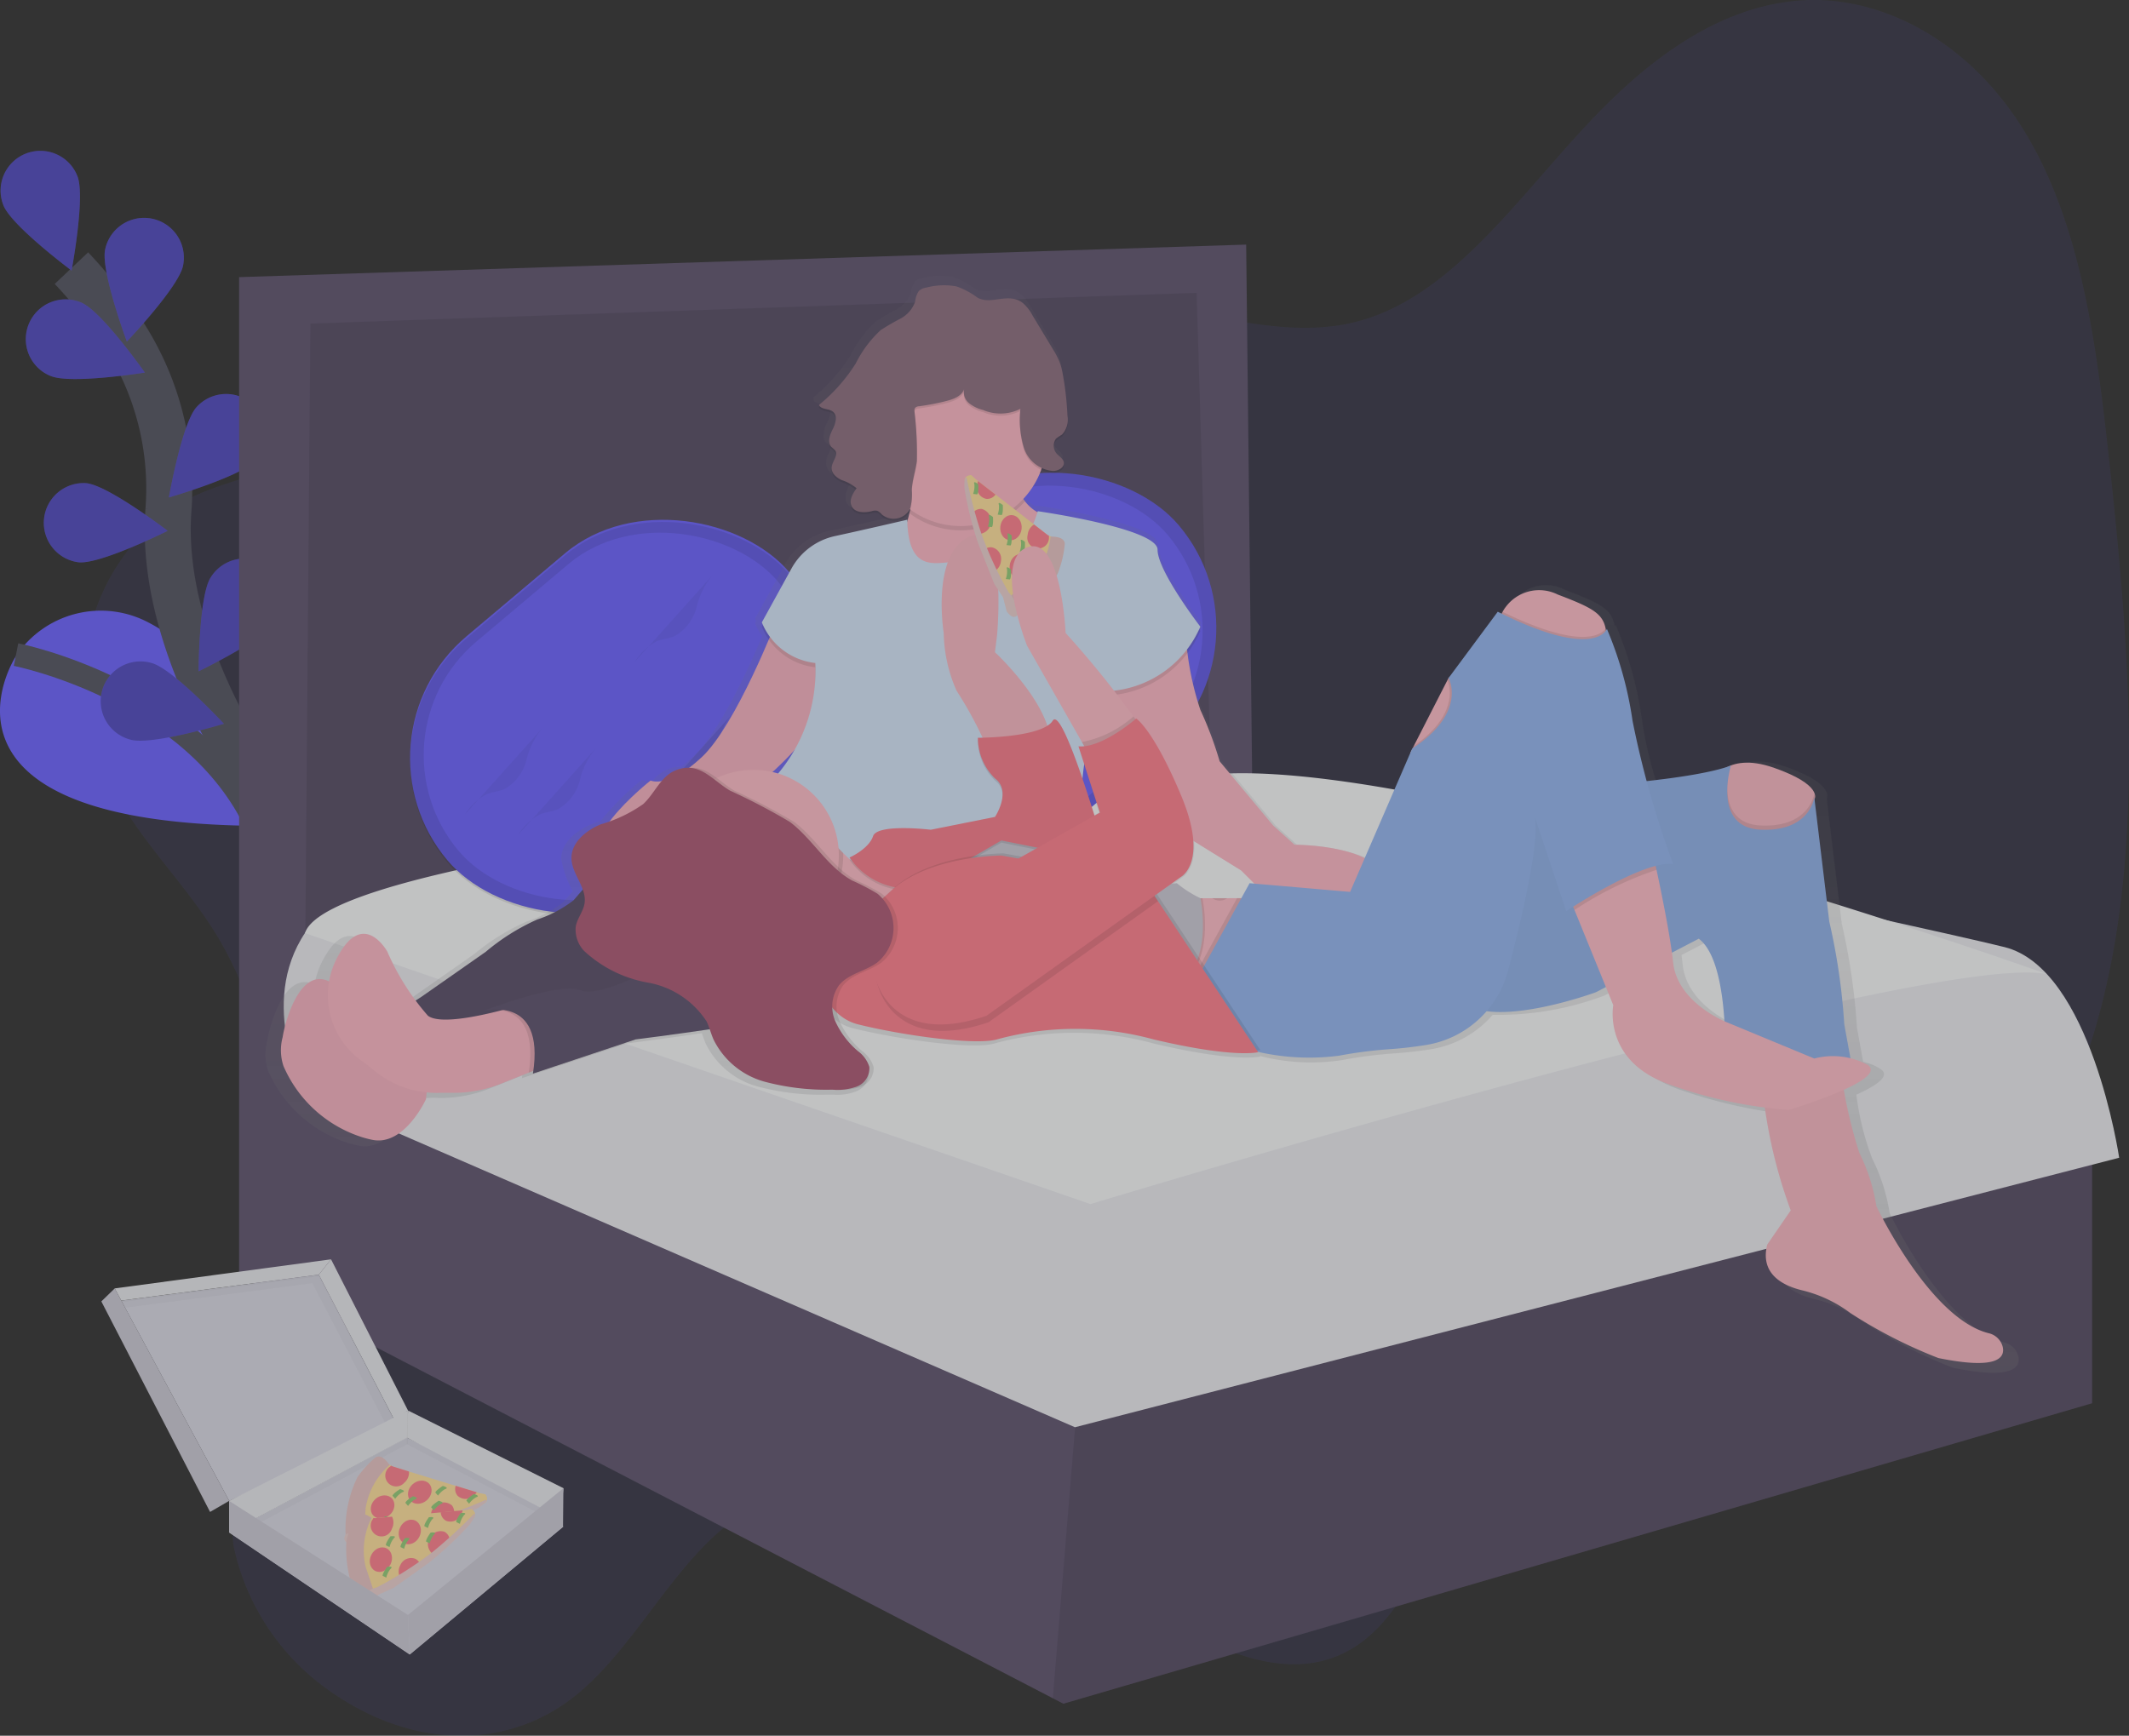 <svg xmlns="http://www.w3.org/2000/svg" xmlns:xlink="http://www.w3.org/1999/xlink" width="92.564" height="75.484" viewBox="0 0 92.564 75.484">
  <rect x="0" y="0" width="92.564" height="75.484" fill="#333333" stroke="none"/>
  <defs>
    <linearGradient id="linear-gradient" x1="0.5" y1="1" x2="0.5" gradientUnits="objectBoundingBox">
      <stop offset="0" stop-color="gray" stop-opacity="0.251"/>
      <stop offset="0.54" stop-color="gray" stop-opacity="0.122"/>
      <stop offset="1" stop-color="gray" stop-opacity="0.102"/>
    </linearGradient>
  </defs>
  <g id="undraw_staying_in_i80u" transform="translate(-0.005 0.02)" opacity="0.72">
    <path id="Path_233" data-name="Path 233" d="M147.774,85.1c3.412,5.832,2.769,13.662,1.267,19.812a15.318,15.318,0,0,0-.651,6.557,10.288,10.288,0,0,0,4.372,6.429c3.528,2.4,7.558,2.425,10.492.071,2.536-2.035,4.205-5.646,6.79-7.567,4.333-3.222,10.265-1.073,15.422,2.142,3.649,2.275,7.663,5.144,11.035,3.649,2.373-1.052,3.853-4.139,4.545-7.519a14.9,14.9,0,0,1,1.3-4.651,4.94,4.94,0,0,1,1.728-1.607c5.916-3.582,13.917-.291,19.626-4.372,3.854-2.754,6.046-8.573,6.769-14.833s.134-12.988-.605-19.617c-.526-4.711-1.237-9.759-3.6-13.635-2.5-4.1-6.45-6-9.883-5.7s-6.416,2.5-8.983,5.215c-3.212,3.388-6.108,7.743-10.263,8.765-2.829.7-5.92-.255-8.929-.821a65.071,65.071,0,0,0-14.9-.621c-4.709.192-9.447.458-13.837,2.086-3.106,1.152-5.488,3.644-8.388,5.234-1.889,1.036-4.02,1.125-5.781,2.523a9.074,9.074,0,0,0-3.179,9.11C142.946,79.7,145.96,82,147.774,85.1Z" transform="translate(-138.229 -44.25)" fill="#6c63ff" opacity="0.1"/>
    <path id="Path_234" data-name="Path 234" d="M103.107,331.775s-4.61,7.2,10.5,7.327c0,0,.222-6.267-4.719-8.849a4.433,4.433,0,0,0-5.715,1.416Z" transform="translate(-102.44 -303.208)" fill="#6c63ff"/>
    <path id="Path_235" data-name="Path 235" d="M109.93,350.28s7.741,1.525,10.47,7.448" transform="translate(-109.228 -321.833)" fill="none" stroke="#535461" stroke-miterlimit="10" stroke-width="1"/>
    <path id="Path_236" data-name="Path 236" d="M144.6,192.866s-4.971-6.423-4.517-12.756a12.337,12.337,0,0,0-1.88-7.554,20.694,20.694,0,0,0-2.336-2.976" transform="translate(-132.756 -157.94)" fill="none" stroke="#535461" stroke-miterlimit="10" stroke-width="2"/>
    <path id="Path_237" data-name="Path 237" d="M106.1,115.916c.347.889-.257,4.1-.257,4.1s-2.617-1.953-2.964-2.84a1.729,1.729,0,1,1,3.221-1.258Z" transform="translate(-102.726 -108.269)" fill="#6c63ff"/>
    <path id="Path_238" data-name="Path 238" d="M154.755,148.172c-.192.936-2.443,3.3-2.443,3.3s-1.137-3.06-.945-4a1.729,1.729,0,1,1,3.388.7Z" transform="translate(-146.792 -136.637)" fill="#6c63ff"/>
    <path id="Path_239" data-name="Path 239" d="M185.2,231.324c-.638.711-3.774,1.616-3.774,1.616s.564-3.215,1.2-3.926a1.729,1.729,0,1,1,2.573,2.311Z" transform="translate(-174.078 -211.326)" fill="#6c63ff"/>
    <path id="Path_240" data-name="Path 240" d="M198.717,308.286c-.509.808-3.447,2.232-3.447,2.232s.012-3.264.521-4.072a1.729,1.729,0,1,1,2.926,1.842Z" transform="translate(-186.631 -281.343)" fill="#6c63ff"/>
    <path id="Path_241" data-name="Path 241" d="M115.748,187.574c.88.372,4.1-.147,4.1-.147s-1.878-2.671-2.761-3.042a1.73,1.73,0,1,0-1.342,3.189Z" transform="translate(-113.545 -171.245)" fill="#6c63ff"/>
    <path id="Path_242" data-name="Path 242" d="M124.387,273.531c.951.093,3.87-1.368,3.87-1.368s-2.588-1.983-3.543-2.073a1.729,1.729,0,0,0-.327,3.441Z" transform="translate(-120.962 -249.098)" fill="#6c63ff"/>
    <path id="Path_243" data-name="Path 243" d="M151.143,356.965c.922.25,4.046-.695,4.046-.695s-2.22-2.393-3.142-2.642a1.729,1.729,0,1,0-.9,3.338Z" transform="translate(-145.449 -324.815)" fill="#6c63ff"/>
    <path id="Path_244" data-name="Path 244" d="M106.1,115.916c.347.889-.257,4.1-.257,4.1s-2.617-1.953-2.964-2.84a1.729,1.729,0,1,1,3.221-1.258Z" transform="translate(-102.726 -108.269)" opacity="0.25"/>
    <path id="Path_245" data-name="Path 245" d="M154.755,148.172c-.192.936-2.443,3.3-2.443,3.3s-1.137-3.06-.945-4a1.729,1.729,0,1,1,3.388.7Z" transform="translate(-146.792 -136.637)" opacity="0.25"/>
    <path id="Path_246" data-name="Path 246" d="M185.2,231.324c-.638.711-3.774,1.616-3.774,1.616s.564-3.215,1.2-3.926a1.729,1.729,0,1,1,2.573,2.311Z" transform="translate(-174.078 -211.326)" opacity="0.25"/>
    <path id="Path_247" data-name="Path 247" d="M198.717,308.286c-.509.808-3.447,2.232-3.447,2.232s.012-3.264.521-4.072a1.729,1.729,0,1,1,2.926,1.842Z" transform="translate(-186.631 -281.343)" opacity="0.25"/>
    <path id="Path_248" data-name="Path 248" d="M115.748,187.574c.88.372,4.1-.147,4.1-.147s-1.878-2.671-2.761-3.042a1.73,1.73,0,1,0-1.342,3.189Z" transform="translate(-113.545 -171.245)" opacity="0.25"/>
    <path id="Path_249" data-name="Path 249" d="M124.387,273.531c.951.093,3.87-1.368,3.87-1.368s-2.588-1.983-3.543-2.073a1.729,1.729,0,0,0-.327,3.441Z" transform="translate(-120.962 -249.098)" opacity="0.25"/>
    <path id="Path_250" data-name="Path 250" d="M151.143,356.965c.922.25,4.046-.695,4.046-.695s-2.22-2.393-3.142-2.642a1.729,1.729,0,1,0-.9,3.338Z" transform="translate(-145.449 -324.815)" opacity="0.25"/>
    <path id="Path_251" data-name="Path 251" d="M123,132.168v31.795l42.3-8.218-.808-24.385Z" transform="translate(-111.554 -119.16)" fill="#5f546f"/>
    <path id="Path_252" data-name="Path 252" d="M123,132.168v31.795l42.3-8.218-.808-24.385Z" transform="translate(-111.554 -119.16)" opacity="0.1"/>
    <path id="Path_253" data-name="Path 253" d="M192.334,154.218v10.509l-44.727,13.067-.457-.236L111.77,159.2V115.755l43.785-1.415.27,24.115-1.751.539-.673-22.556-38.531,1.337-.27,32.67,33.546,14.685.025-.006Z" transform="translate(-101.369 -103.723)" fill="#5f546f"/>
    <path id="Path_254" data-name="Path 254" d="M537.334,543.08v10.509l-44.727,13.067-.457-.236,1.02-12.433Z" transform="translate(-446.369 -492.584)" opacity="0.1"/>
    <path id="Path_255" data-name="Path 255" d="M259.772,407.685s-21.655,2.161-23.761,5.291-.017,6.969-.017,6.969l33.478,14.55,45.4-11.72s-1.209-8.218-4.985-9.161-33.816-7.411-33.816-7.411S263.948,405.462,259.772,407.685Z" transform="translate(-222.73 -372.447)" fill="#ebecf0"/>
    <path id="Path_256" data-name="Path 256" d="M245,412.716,279.152,424.5s36.427-11.047,41.588-10c0,0-25.485-9.12-35.66-8.724a165.57,165.57,0,0,0-16.6,1.648S245.942,409.686,245,412.716Z" transform="translate(-231.735 -372.157)" fill="#f8f9fa"/>
    <rect id="Rectangle_71" data-name="Rectangle 71" width="19.44" height="13.847" rx="6.923" transform="translate(15.002 32.106) rotate(-40.12)" fill="#6c63ff"/>
    <rect id="Rectangle_72" data-name="Rectangle 72" width="19.44" height="13.847" rx="6.923" transform="translate(15.001 32.198) rotate(-40.12)" opacity="0.1"/>
    <rect id="Rectangle_73" data-name="Rectangle 73" width="18.165" height="12.938" rx="6.469" transform="translate(15.781 32.042) rotate(-40.12)" fill="#6c63ff"/>
    <path id="Path_257" data-name="Path 257" d="M319.69,387.763a2.416,2.416,0,0,1,.972-.9c.243-.093.513-.11.753-.211a2.019,2.019,0,0,0,.96-1.273,3.407,3.407,0,0,1,.744-1.444" transform="translate(-299.478 -352.353)" opacity="0.05"/>
    <path id="Path_258" data-name="Path 258" d="M344.66,397.183a2.415,2.415,0,0,1,.972-.9c.243-.093.513-.11.753-.211a2.019,2.019,0,0,0,.96-1.273,3.407,3.407,0,0,1,.744-1.444" transform="translate(-322.126 -360.897)" opacity="0.05"/>
    <path id="Path_259" data-name="Path 259" d="M399.22,316.253a2.417,2.417,0,0,1,.972-.9c.243-.093.513-.11.753-.211a2.019,2.019,0,0,0,.96-1.273,3.408,3.408,0,0,1,.744-1.444" transform="translate(-371.611 -287.495)" opacity="0.05"/>
    <path id="Path_260" data-name="Path 260" d="M408.79,380.773a2.416,2.416,0,0,1,.972-.9c.243-.093.513-.11.753-.211a2.019,2.019,0,0,0,.96-1.273,3.407,3.407,0,0,1,.744-1.444" transform="translate(-380.291 -346.013)" opacity="0.1"/>
    <rect id="Rectangle_74" data-name="Rectangle 74" width="19.44" height="13.847" rx="6.923" transform="translate(31.931 30.059) rotate(-40.12)" fill="#6c63ff"/>
    <rect id="Rectangle_75" data-name="Rectangle 75" width="19.44" height="13.847" rx="6.923" transform="translate(31.931 30.059) rotate(-40.12)" opacity="0.1"/>
    <rect id="Rectangle_76" data-name="Rectangle 76" width="18.165" height="12.938" rx="6.469" transform="translate(32.71 29.996) rotate(-40.12)" fill="#6c63ff"/>
    <path id="Path_261" data-name="Path 261" d="M501.69,365.763a2.415,2.415,0,0,1,.972-.9c.243-.093.513-.11.753-.211a2.019,2.019,0,0,0,.96-1.273,3.408,3.408,0,0,1,.744-1.444" transform="translate(-464.55 -332.4)" opacity="0.05"/>
    <path id="Path_262" data-name="Path 262" d="M526.66,375.183a2.417,2.417,0,0,1,.972-.9c.243-.093.513-.11.753-.211a2.019,2.019,0,0,0,.96-1.273,3.407,3.407,0,0,1,.744-1.444" transform="translate(-487.197 -340.943)" opacity="0.05"/>
    <path id="Path_263" data-name="Path 263" d="M581.22,294.253a2.416,2.416,0,0,1,.972-.9c.243-.093.513-.11.753-.211a2.019,2.019,0,0,0,.96-1.273,3.408,3.408,0,0,1,.744-1.444" transform="translate(-536.682 -267.541)" opacity="0.05"/>
    <path id="Path_264" data-name="Path 264" d="M590.79,358.773a2.416,2.416,0,0,1,.972-.9c.243-.093.513-.11.753-.211a2.019,2.019,0,0,0,.96-1.273,3.407,3.407,0,0,1,.744-1.444" transform="translate(-545.362 -326.06)" opacity="0.1"/>
    <path id="Path_265" data-name="Path 265" d="M302.625,220.052a.831.831,0,0,0-.621-.613c-2.616-.651-4.972-5.623-4.972-5.623a8.091,8.091,0,0,0-.757-2.367,11.754,11.754,0,0,1-.69-2.782c.845-.381,1.488-.806,1.069-1.1a2.116,2.116,0,0,0-.774-.325l-.268-1.474a28.264,28.264,0,0,0-.663-4.546l-.656-5.434a.351.351,0,0,0-.042-.338v-.007l-.018-.03-.008-.012-.02-.029-.011-.015-.035-.044-.023-.027-.02-.02-.028-.029-.021-.02-.033-.031-.022-.02-.044-.036-.02-.016a1.423,1.423,0,0,0-.154-.111l-.016-.01-.074-.047-.024-.015-.077-.046-.026-.015-.093-.05-.02-.01q-.12-.062-.261-.126l-.023-.01-.121-.053-.042-.018-.115-.047-.048-.02-.127-.048-.046-.018-.186-.066c-.062-.021-.123-.041-.186-.06l-.066-.019-.111-.031-.072-.018-.1-.022-.068-.014-.1-.018-.055-.009q-.075-.011-.148-.019h-.03l-.115-.008h-.313l-.109.011h-.008q-.061.008-.119.02h-.01l-.093.022-.028.007-.073.022-.032.01-.063.023-.033.013h-.01l-.022.01a19.55,19.55,0,0,1-3.673.664,17.271,17.271,0,0,1-.606-2.68,16.139,16.139,0,0,0-1.137-4.072.333.333,0,0,1-.038.071.4.4,0,0,0-.013-.074c-.134-.683-.6-.93-2.127-1.511a1.779,1.779,0,0,0-2.435.769c-.015.027-.027.052-.039.076l-.177-.087-2.178,2.935-.059.108-1.488,2.913-.05.1-.02.014-2.1,4.855a8.475,8.475,0,0,0-3.107-.593l-.947-.852-2.369-2.842a16.277,16.277,0,0,0-.856-2.273,9.056,9.056,0,0,1-.565-2.483,4.366,4.366,0,0,0,.566-1.023l-.052-.068c.018-.04.035-.08.052-.121,0,0-1.894-2.462-1.894-3.409s-5.3-1.7-5.3-1.7,0,.019-.014.049a1.993,1.993,0,0,1-.558-.482c-.026-.033-.052-.068-.077-.1a3.786,3.786,0,0,0,.789-1.274,1.128,1.128,0,0,0,.535.136c.235,0,.52-.163.474-.393h0a.239.239,0,0,0,0-.093c-.026-.133-.152-.218-.249-.312a.672.672,0,0,1-.2-.4.366.366,0,0,1,.1-.228,2.614,2.614,0,0,1,.266-.18.9.9,0,0,0,.245-.757v-.176a13.524,13.524,0,0,0-.212-1.853,3.021,3.021,0,0,0-.115-.465,3.407,3.407,0,0,0-.31-.6l-.923-1.532a1.85,1.85,0,0,0-.422-.537c-.645-.5-1.4.108-2.011-.241a3.413,3.413,0,0,0-.93-.5,3.078,3.078,0,0,0-1.331.054.627.627,0,0,0-.326.144,1.061,1.061,0,0,0-.17.488,1.373,1.373,0,0,1-.651.744,9.814,9.814,0,0,0-.874.509,5.156,5.156,0,0,0-1.1,1.472,7.582,7.582,0,0,1-1.624,1.834.229.229,0,0,0,.04.06l-.04.034c.093.213.428.151.614.293a.347.347,0,0,1,.132.258,1.2,1.2,0,0,1-.131.425,1.145,1.145,0,0,0-.158.567.394.394,0,0,0,.093.316,1.462,1.462,0,0,1,.168.157.239.239,0,0,1,.038.093c-.027.173-.178.363-.193.552a.385.385,0,0,0,0,.08v.015c-.021.254.208.459.439.567a2.443,2.443,0,0,1,.627.325.964.964,0,0,0-.22.594.439.439,0,0,0,.042.241c.147.295.566.3.885.219a.451.451,0,0,1,.259-.014.591.591,0,0,1,.193.158.814.814,0,0,0,1.233-.217l-.017.07c-.029.117-.061.237-.093.36v-.078s-1.793.419-3.205.725a2.9,2.9,0,0,0-1.923,1.436l-1.312,2.384s.014.04.045.108l-.045.082a2.707,2.707,0,0,0,.312.573c-.6,1.41-1.86,4.165-2.963,5.2a6.586,6.586,0,0,1-.565.476,1.443,1.443,0,0,0-.641.132,1.619,1.619,0,0,0-.58.465.867.867,0,0,1-.486-.027,11.669,11.669,0,0,0-1.785,1.777c-.144.052-.287.105-.428.164-.645.272-1.3.8-1.29,1.5a4.525,4.525,0,0,0,.5,1.4l-.406.474a5.362,5.362,0,0,1-1.61.852,9.6,9.6,0,0,0-2.275,1.413l-2.841,1.989-.3.193a16.614,16.614,0,0,1-1.216-2.181s-1.042-1.894-2.178.186l-.034.062a3.564,3.564,0,0,0-.367,1.071c-1.333-.651-1.979,1.894-2.061,2.466a2.217,2.217,0,0,0,.037,1.276,5.654,5.654,0,0,0,3.48,3.15,4.7,4.7,0,0,0,.465.118c1.42.284,2.367-1.8,2.367-1.8l.03-.3a4.38,4.38,0,0,0,.651.019c.139-.007.279-.007.434,0a5.614,5.614,0,0,0,2.222-.412l1.209-.485.2-.081c-.006.04-.011.08-.018.121l4.546-1.509s1.553-.194,3.28-.448c.054.153.1.307.167.457a3.563,3.563,0,0,0,2.261,1.865,10.616,10.616,0,0,0,2.992.353h.313a2.272,2.272,0,0,0,.966-.14.864.864,0,0,0,.552-.869,1.326,1.326,0,0,0-.493-.691,3.779,3.779,0,0,1-1.008-1.321,1.941,1.941,0,0,1-.107-.378,2.082,2.082,0,0,0,.924.509c1.894.473,5.209.947,6.155.663a13.114,13.114,0,0,1,6.913,0c3.6.852,4.64.568,4.64.568l-.016-.023a9.005,9.005,0,0,0,3.588.175,19.417,19.417,0,0,1,2.275-.29c.483-.033,1.046-.093,1.619-.186a4.494,4.494,0,0,0,2.64-1.488,13.162,13.162,0,0,0,4.854-.837l.434-.226.324.794s-.473,2.462,2.462,3.5a21.386,21.386,0,0,0,4.3,1.038,18.051,18.051,0,0,0,1.1,4.548l-1.042,1.515c-.321,1.282.651,1.811,1.566,2.028a5.834,5.834,0,0,1,2.12,1,21.511,21.511,0,0,0,3.889,1.986C302.383,221.072,302.73,220.532,302.625,220.052Zm-33.716-21.1.586.586-.207-.018-.365.663h-1.817a5.063,5.063,0,0,1-1.042-.663l-.242.024.432-.308s.624-.338.539-1.592Zm-6.484-2.425c-.158-.507-.336-1.058-.517-1.59.022-.211.048-.421.079-.628l.672,2.085Zm-13.27-2.908a6.78,6.78,0,0,1-.729,1.046c-.085-.026-.17-.047-.257-.068h0S248.612,194.206,249.154,193.616Zm38.879,9.4c-.014-.131-.032-.273-.052-.423l1.188-.619c.759.569,1.043,2.183,1.137,3.653C289.894,205.445,288.2,204.6,288.034,203.021Z" transform="translate(-214.869 -161.082)" fill="url(#linear-gradient)"/>
    <path id="Path_266" data-name="Path 266" d="M902.55,401.691s.558-1.4,2.7-.651,1.774,1.36,1.774,1.36l-.286,1.245-1.116.651-1.86-.186Z" transform="translate(-828.125 -367.673)" fill="#ffbcc7"/>
    <path id="Path_267" data-name="Path 267" d="M907.038,402.349a.182.182,0,0,1-.017.05l-.286,1.245-1.116.651-1.86-.186-1.209-2.418a1.473,1.473,0,0,1,.784-.727,2.643,2.643,0,0,1,1.913.076C907.027,401.658,907.073,402.188,907.038,402.349Z" transform="translate(-828.125 -367.673)" opacity="0.03"/>
    <path id="Path_268" data-name="Path 268" d="M928.515,519.4a20.476,20.476,0,0,0,.93,4.837,8.01,8.01,0,0,1,.744,2.325s2.312,4.882,4.883,5.523a.816.816,0,0,1,.61.6c.1.472-.238,1-2.8.479a21.042,21.042,0,0,1-3.82-1.953,5.729,5.729,0,0,0-2.083-.987c-.895-.213-1.853-.733-1.538-1.992l1.023-1.488a21.487,21.487,0,0,1-1.3-6.232C924.7,516.047,928.515,519.4,928.515,519.4Z" transform="translate(-848.602 -474.126)" fill="#ffbcc7"/>
    <path id="Path_269" data-name="Path 269" d="M808.2,322.615c0,1.3-4.651-1.209-4.651-1.209a1.809,1.809,0,0,1,2.511-1.023c1.5.571,1.953.814,2.089,1.488A3.987,3.987,0,0,1,808.2,322.615Z" transform="translate(-738.333 -294.55)" fill="#ffbcc7"/>
    <path id="Path_270" data-name="Path 270" d="M662.361,305.92l-2.79,5.395-.26-1.13.144-.283,1.462-2.861.049-.1Z" transform="translate(-597.981 -277.483)" fill="#ffbcc7"/>
    <path id="Path_271" data-name="Path 271" d="M546.389,419.92l-1.488,3.255-1.023,1.023-.48-.505-.192-.2-1.1-1.153,1.023-2.418Z" transform="translate(-491.682 -380.88)" fill="#ffbcc7"/>
    <path id="Path_272" data-name="Path 272" d="M524.691,257.536s-6.325,2.976-6.511,2.883-2.6-.651-1.488-2.883a9.814,9.814,0,0,0,.744-2.046,8.7,8.7,0,0,0,.279-2.232s3.907-1.767,4.186.279a2.913,2.913,0,0,0,.558,1.435,1.831,1.831,0,0,0,1.209.7Z" transform="translate(-477.891 -233.192)" fill="#feb7c5"/>
    <path id="Path_273" data-name="Path 273" d="M240.288,504.434l-.279,2.79s-.93,2.046-2.325,1.767a4.647,4.647,0,0,1-.453-.116,5.554,5.554,0,0,1-3.417-3.095,2.18,2.18,0,0,1-.036-1.254c.093-.651.93-3.907,2.7-1.86s2.79,3.069,2.79,3.069Z" transform="translate(-221.484 -459.441)" fill="#feb7c5"/>
    <path id="Path_274" data-name="Path 274" d="M302.478,411.17l-7.906,3.721-1.116,1.3a5.284,5.284,0,0,1-1.581.837,9.389,9.389,0,0,0-2.232,1.4l-2.79,1.953-1.3.837,1.3,1.023,4-.93,4.837-1.023,2.511-1.209,7.162-6.232Z" transform="translate(-268.513 -377.06)" fill="#5d526d"/>
    <path id="Path_275" data-name="Path 275" d="M240.288,504.434l-.279,2.79s-.93,2.046-2.325,1.767a4.647,4.647,0,0,1-.453-.116,5.554,5.554,0,0,1-3.417-3.095,2.18,2.18,0,0,1-.036-1.254c.093-.651.93-3.907,2.7-1.86s2.79,3.069,2.79,3.069Z" transform="translate(-221.484 -459.441)" opacity="0.03"/>
    <path id="Path_276" data-name="Path 276" d="M302.478,411.17l-7.906,3.721-1.116,1.3a5.284,5.284,0,0,1-1.581.837,9.389,9.389,0,0,0-2.232,1.4l-2.79,1.953-1.3.837,1.3,1.023,4-.93,4.837-1.023,2.511-1.209,7.162-6.232Z" transform="translate(-268.513 -377.06)" opacity="0.05"/>
    <path id="Path_277" data-name="Path 277" d="M265.784,486.354l-1.3.518-1.19.476a5.514,5.514,0,0,1-2.185.4h-.427a4.249,4.249,0,0,1-2.959-1.007,5.787,5.787,0,0,0-.486-.372,3.507,3.507,0,0,1-1.072-4.513l.034-.061c1.116-2.046,2.139-.186,2.139-.186a10.656,10.656,0,0,0,1.767,2.79c.507.38,2.178.027,3.193-.237.475-.124.806-.228.806-.228Z" transform="translate(-241.493 -440.245)" fill="#feb7c5"/>
    <path id="Path_278" data-name="Path 278" d="M338.064,517.106c.3-1.989-.465-2.574-1.184-2.708.475-.124.806-.228.806-.228l1.674,2.418Z" transform="translate(-315.069 -470.479)" opacity="0.1"/>
    <path id="Path_279" data-name="Path 279" d="M344.943,422.17l-9.673,6.79s-2.511,1.488-3.441,1.116-4.279.93-4.279.93,2.79-.837,2.232,2.7l4.465-1.488s6.7-.837,7.627-1.3,4.837-8.464,4.837-8.464Z" transform="translate(-306.607 -387.036)" fill="#5d526d"/>
    <path id="Path_280" data-name="Path 280" d="M620.271,337.17a12.632,12.632,0,0,0,.651,3.628,15.994,15.994,0,0,1,.837,2.232l2.325,2.79.93.837s3.535,0,3.907,1.488-5.395.465-5.395.465l-.837-.837-3.907-2.418-2.232-6.79Z" transform="translate(-568.726 -309.942)" fill="#feb7c5"/>
    <path id="Path_281" data-name="Path 281" d="M389.414,334.17s-1.767,4.558-3.255,5.953-2.232,1.023-2.232,1.023-3.907,3.069-1.581,3.814,3.534-2.511,3.534-2.511l3.348-1.674s3.069-2.7,2.883-4.651S389.414,334.17,389.414,334.17Z" transform="translate(-355.636 -307.222)" fill="#feb7c5"/>
    <path id="Path_282" data-name="Path 282" d="M389.414,334.17s-1.767,4.558-3.255,5.953-2.232,1.023-2.232,1.023-3.907,3.069-1.581,3.814,3.534-2.511,3.534-2.511l3.348-1.674s3.069-2.7,2.883-4.651S389.414,334.17,389.414,334.17Z" transform="translate(-355.636 -307.222)" opacity="0.03"/>
    <path id="Path_283" data-name="Path 283" d="M454.584,287.4c-.689.035-1.79.345-1.819-1.854,0,0-1.762.412-3.148.713a2.844,2.844,0,0,0-1.889,1.411l-1.288,2.341a2.847,2.847,0,0,0,2.325,1.767,6.951,6.951,0,0,1-2.976,6.046c-3.348,2.325,8.65,5.581,8.65,5.581l5.953-1.953s-.651-6.7,1.3-8.464a4.637,4.637,0,0,0,3.813-2.79s-1.86-2.418-1.86-3.348-5.209-1.674-5.209-1.674-.631,2.549-2.827,2.258A5.622,5.622,0,0,0,454.584,287.4Z" transform="translate(-413.312 -262.779)" opacity="0.1"/>
    <path id="Path_284" data-name="Path 284" d="M454.584,285.4c-.689.035-1.79.345-1.819-1.854,0,0-1.762.412-3.148.713a2.844,2.844,0,0,0-1.889,1.411l-1.288,2.341a2.847,2.847,0,0,0,2.325,1.767,6.951,6.951,0,0,1-2.976,6.046c-3.348,2.325,8.65,5.581,8.65,5.581l5.953-1.953s-.651-6.7,1.3-8.464a4.637,4.637,0,0,0,3.813-2.79s-1.86-2.418-1.86-3.348-5.209-1.674-5.209-1.674-.631,2.549-2.827,2.258A5.622,5.622,0,0,0,454.584,285.4Z" transform="translate(-413.312 -260.965)" fill="#d6e6f9"/>
    <path id="Path_285" data-name="Path 285" d="M928.515,519.4a20.476,20.476,0,0,0,.93,4.837,8.01,8.01,0,0,1,.744,2.325s2.312,4.882,4.883,5.523a.816.816,0,0,1,.61.6c.1.472-.238,1-2.8.479a21.042,21.042,0,0,1-3.82-1.953,5.729,5.729,0,0,0-2.083-.987c-.895-.213-1.853-.733-1.538-1.992l1.023-1.488a21.487,21.487,0,0,1-1.3-6.232C924.7,516.047,928.515,519.4,928.515,519.4Z" transform="translate(-848.602 -474.126)" opacity="0.03"/>
    <path id="Path_286" data-name="Path 286" d="M907.038,403.736a.182.182,0,0,1-.017.05l-.286,1.245-1.116.651-1.86-.186-1.209-2.418a1.473,1.473,0,0,1,.784-.727c-.144.63-.425,2.511,1.355,2.588,2.139.093,2.325-1.4,2.325-1.4Z" transform="translate(-828.125 -369.06)" opacity="0.1"/>
    <path id="Path_287" data-name="Path 287" d="M784.692,403.286s7.534-.279,9.766-1.116c0,0-.837,2.7,1.3,2.79s2.325-1.4,2.325-1.4l.651,5.395a27.569,27.569,0,0,1,.651,4.465l.372,2.046s-5.023,1.674-5.581.558c0,0,.372-5.209-1.116-6.325l-4.465,2.325s-4.279,1.581-5.767.465S784.692,403.286,784.692,403.286Z" transform="translate(-719.196 -368.897)" fill="#94b6f0"/>
    <path id="Path_288" data-name="Path 288" d="M784.692,403.286s7.534-.279,9.766-1.116c0,0-.837,2.7,1.3,2.79s2.325-1.4,2.325-1.4l.651,5.395a27.569,27.569,0,0,1,.651,4.465l.372,2.046s-5.023,1.674-5.581.558c0,0,.372-5.209-1.116-6.325l-4.465,2.325s-4.279,1.581-5.767.465S784.692,403.286,784.692,403.286Z" transform="translate(-719.196 -368.897)" opacity="0.03"/>
    <path id="Path_289" data-name="Path 289" d="M532.583,255a3.721,3.721,0,0,1-5.023.521,8.7,8.7,0,0,0,.279-2.232s3.906-1.767,4.186.279A2.859,2.859,0,0,0,532.583,255Z" transform="translate(-488.013 -233.219)" opacity="0.1"/>
    <circle id="Ellipse_192" data-name="Ellipse 192" cx="3.721" cy="3.721" r="3.721" transform="translate(38.057 15.415)" fill="#feb7c5"/>
    <path id="Path_290" data-name="Path 290" d="M489.926,178.681a.616.616,0,0,0-.32.142,1.047,1.047,0,0,0-.167.48,1.353,1.353,0,0,1-.64.73,9.7,9.7,0,0,0-.859.5,5.014,5.014,0,0,0-1.08,1.446,7.449,7.449,0,0,1-1.6,1.805c.093.209.42.148.6.287.22.168.126.516,0,.764s-.25.574-.06.775a1.438,1.438,0,0,1,.166.154c.146.213-.131.472-.153.729s.2.45.432.558a1.97,1.97,0,0,1,.651.355c-.167.232-.341.528-.214.784.144.289.558.291.87.214a.444.444,0,0,1,.254-.014.58.58,0,0,1,.186.155.8.8,0,0,0,1.234-.261,2.4,2.4,0,0,0,.07-.8c.017-.428.166-.837.22-1.265a14.989,14.989,0,0,0-.105-2.167.225.225,0,0,1,.028-.137.234.234,0,0,1,.168-.072,10.351,10.351,0,0,0,1.206-.234c.307-.079.651-.209.757-.508a.622.622,0,0,0,.219.61,1.6,1.6,0,0,0,.61.295,1.937,1.937,0,0,0,1.618-.051,4.266,4.266,0,0,0,.155,1.7,1.452,1.452,0,0,0,1.266,1c.231,0,.511-.16.465-.386-.026-.13-.15-.214-.245-.306a.529.529,0,0,1-.093-.712,2.568,2.568,0,0,1,.261-.177.961.961,0,0,0,.238-.823,13.291,13.291,0,0,0-.208-1.825,2.967,2.967,0,0,0-.115-.456,3.347,3.347,0,0,0-.3-.592l-.905-1.5a1.816,1.816,0,0,0-.415-.527c-.633-.486-1.367.106-1.976-.236a3.318,3.318,0,0,0-.913-.486A3.011,3.011,0,0,0,489.926,178.681Z" transform="translate(-449.648 -166.101)" opacity="0.1"/>
    <path id="Path_291" data-name="Path 291" d="M489.926,177.681a.616.616,0,0,0-.32.142,1.047,1.047,0,0,0-.167.48,1.353,1.353,0,0,1-.64.73,9.705,9.705,0,0,0-.859.5,5.014,5.014,0,0,0-1.08,1.446,7.449,7.449,0,0,1-1.6,1.805c.093.209.42.148.6.287.22.168.126.516,0,.764s-.25.574-.06.775a1.437,1.437,0,0,1,.166.154c.146.213-.131.472-.153.729s.2.45.432.558a1.97,1.97,0,0,1,.651.355c-.167.232-.341.528-.214.784.144.289.558.291.87.214a.444.444,0,0,1,.254-.014.58.58,0,0,1,.186.155.8.8,0,0,0,1.234-.261,2.4,2.4,0,0,0,.07-.8c.017-.428.166-.837.22-1.265a14.989,14.989,0,0,0-.105-2.167.225.225,0,0,1,.028-.137.234.234,0,0,1,.168-.072,10.347,10.347,0,0,0,1.206-.234c.307-.079.651-.209.757-.508a.622.622,0,0,0,.219.61,1.6,1.6,0,0,0,.61.295,1.937,1.937,0,0,0,1.618-.051,4.266,4.266,0,0,0,.155,1.7,1.452,1.452,0,0,0,1.266,1c.231,0,.511-.16.465-.386-.026-.13-.15-.214-.245-.306a.529.529,0,0,1-.093-.713,2.568,2.568,0,0,1,.261-.177.961.961,0,0,0,.238-.823,13.291,13.291,0,0,0-.208-1.825,2.968,2.968,0,0,0-.115-.456,3.346,3.346,0,0,0-.3-.592l-.905-1.5a1.817,1.817,0,0,0-.415-.527c-.633-.486-1.367.106-1.976-.236a3.317,3.317,0,0,0-.913-.486A3.011,3.011,0,0,0,489.926,177.681Z" transform="translate(-449.648 -165.194)" fill="#8e6f80"/>
    <path id="Path_292" data-name="Path 292" d="M452.857,432.4l-1.4.93a14.722,14.722,0,0,0-1.792-2.641,9.614,9.614,0,0,0-2.579-2.2c-2.7-1.488,2.6-2.325,2.6-2.325a10.65,10.65,0,0,0,1.3,1.566c.936.93,2.27,1.86,3.628,1.5C457.135,428.588,452.857,432.4,452.857,432.4Z" transform="translate(-414.334 -390.664)" fill="#ffbcc7"/>
    <rect id="Rectangle_77" data-name="Rectangle 77" width="5.767" height="1.953" transform="translate(41.034 36.436)" fill="#cccad6"/>
    <path id="Path_293" data-name="Path 293" d="M544.539,303.552a16.719,16.719,0,0,0-1.3-2.418,6.46,6.46,0,0,1-.558-2.511s-.558-3.441,1.116-4.186S545,298.715,545,298.715l-.093.744s2.511,2.325,2.418,4.093S544.539,303.552,544.539,303.552Z" transform="translate(-501.645 -271.116)" fill="#ffbcc7"/>
    <path id="Path_294" data-name="Path 294" d="M544.539,303.552a16.719,16.719,0,0,0-1.3-2.418,6.46,6.46,0,0,1-.558-2.511s-.558-3.441,1.116-4.186S545,298.715,545,298.715l-.093.744s2.511,2.325,2.418,4.093S544.539,303.552,544.539,303.552Z" transform="translate(-501.645 -271.116)" opacity="0.03"/>
    <path id="Path_295" data-name="Path 295" d="M499.55,387.574s.837-.372,1.023-.93,2.511-.279,2.511-.279l2.79-.558s.744-1.116,0-1.674a2.461,2.461,0,0,1-.744-1.767s2.582,0,3.192-.662a.555.555,0,0,0,.063-.082c.465-.744,2.418,6.139,2.418,6.139l-4.651-.93-3.534,2.046A3.1,3.1,0,0,1,499.55,387.574Z" transform="translate(-462.609 -350.208)" opacity="0.1"/>
    <path id="Path_296" data-name="Path 296" d="M499.55,386.574s.837-.372,1.023-.93,2.511-.279,2.511-.279l2.79-.558s.744-1.116,0-1.674a2.461,2.461,0,0,1-.744-1.767s2.582,0,3.192-.662a.56.56,0,0,0,.063-.082c.465-.744,2.418,6.139,2.418,6.139l-4.651-.93-3.534,2.046A3.1,3.1,0,0,1,499.55,386.574Z" transform="translate(-462.609 -349.301)" fill="#ff7f8e"/>
    <path id="Path_297" data-name="Path 297" d="M499.55,386.574s.837-.372,1.023-.93,2.511-.279,2.511-.279l2.79-.558s.744-1.116,0-1.674a2.461,2.461,0,0,1-.744-1.767s2.582,0,3.192-.662a.56.56,0,0,0,.063-.082c.465-.744,2.418,6.139,2.418,6.139l-4.651-.93-3.534,2.046A3.1,3.1,0,0,1,499.55,386.574Z" transform="translate(-462.609 -349.301)" opacity="0.03"/>
    <path id="Path_298" data-name="Path 298" d="M645.646,467.742l-1.1-1.153,1.023-2.418h.837S646.949,466.682,645.646,467.742Z" transform="translate(-594.122 -425.13)" opacity="0.1"/>
    <path id="Path_299" data-name="Path 299" d="M606.247,457.356l1.86-.186a4.881,4.881,0,0,0,1.023.651s.558,2.6-.837,3.628-3.162-.93-3.162-.93l-1.581-1.86Z" transform="translate(-556.935 -418.781)" fill="#cccad6"/>
    <path id="Path_300" data-name="Path 300" d="M844.223,447.983a19.622,19.622,0,0,1-5.209-1.116c-2.883-1.023-2.418-3.441-2.418-3.441l-1.686-4.138-.36-.885,3.627-2.232s.132.57.3,1.37c.26,1.215.608,2.959.721,4.025.186,1.767,2.325,2.6,2.325,2.6l3.814,1.581a3.185,3.185,0,0,1,2.325.279C848.595,446.68,844.223,447.983,844.223,447.983Z" transform="translate(-766.45 -399.734)" fill="#ffbcc7"/>
    <path id="Path_301" data-name="Path 301" d="M558.025,419.92h.916l-1.488,3.255L556.43,424.2l-.48-.505Z" transform="translate(-504.235 -380.88)" opacity="0.1"/>
    <path id="Path_302" data-name="Path 302" d="M808.2,331.767c0,1.3-4.651-1.209-4.651-1.209a1.748,1.748,0,0,1,.119-.268c3.41,1.661,4.285,1,4.48.729A3.99,3.99,0,0,1,808.2,331.767Z" transform="translate(-738.333 -303.702)" opacity="0.1"/>
    <path id="Path_303" data-name="Path 303" d="M763.406,351.193l1.4-1.023-2.79,5.395-.26-1.132.144-.279c1.873-1.3,1.593-2.511,1.462-2.861Z" transform="translate(-700.421 -321.733)" opacity="0.1"/>
    <path id="Path_304" data-name="Path 304" d="M838.48,437.54a15.234,15.234,0,0,0-3.57,1.747l-.36-.885,3.627-2.232S838.312,436.74,838.48,437.54Z" transform="translate(-766.45 -399.734)" opacity="0.1"/>
    <path id="Path_305" data-name="Path 305" d="M656.619,341.964l-3.069,5.581,2.232,1.4a10.051,10.051,0,0,0,4.719.521,19.071,19.071,0,0,1,2.232-.286c.473-.033,1.023-.093,1.59-.186a4.417,4.417,0,0,0,3.535-3.233c.573-2.182,1.369-5.535,1.166-6.635a1,1,0,0,0-.034-.136l.93,2.79.465,1.4s3.348-2.232,4.651-2.046a40.706,40.706,0,0,1-1.767-6.232,16.005,16.005,0,0,0-1.116-4s-.465,1.4-4.744-.744l-2.139,2.883s.837,1.488-1.581,3.069l-2.7,6.232Z" transform="translate(-602.285 -303.575)" fill="#94b6f0"/>
    <path id="Path_306" data-name="Path 306" d="M451,427.844a3.707,3.707,0,0,1-1.327,2.847,9.614,9.614,0,0,0-2.579-2.2c-2.7-1.488,2.6-2.325,2.6-2.325a10.65,10.65,0,0,0,1.3,1.566C451,427.772,451,427.808,451,427.844Z" transform="translate(-414.334 -390.664)" opacity="0.1"/>
    <circle id="Ellipse_193" data-name="Ellipse 193" cx="3.721" cy="3.721" r="3.721" transform="translate(29.035 33.459)" fill="#ffbcc7"/>
    <path id="Path_307" data-name="Path 307" d="M501.99,451.727s-1.023.279-4.558-.558a12.875,12.875,0,0,0-6.79,0c-.93.279-4.186-.186-6.046-.651s-2.046-3.255-2.046-3.255c.651.093,3.534-2.6,3.534-2.6,1.674-1.488,4.744-1.488,4.744-1.488l1.192.214,5.039.9.58.875Z" transform="translate(-447.19 -406.083)" opacity="0.1"/>
    <path id="Path_308" data-name="Path 308" d="M500.99,452.727s-1.023.279-4.558-.558a12.875,12.875,0,0,0-6.79,0c-.93.279-4.186-.186-6.046-.651s-2.046-3.255-2.046-3.255c.651.093,3.534-2.6,3.534-2.6,1.674-1.488,4.744-1.488,4.744-1.488l1.192.214,5.039.9.579.875Z" transform="translate(-446.283 -406.99)" fill="#ff7f8e"/>
    <path id="Path_309" data-name="Path 309" d="M523.8,448.247l-7.369,5.264c-2.116.718-3.373.315-4.119-.416a2.817,2.817,0,0,1,.854-4.548,7.649,7.649,0,0,1,2.428-.617l2.588-1.46,5.039.9Z" transform="translate(-473.445 -409.076)" opacity="0.1"/>
    <path id="Path_310" data-name="Path 310" d="M669.13,464.17a.544.544,0,0,0,.644,0" transform="translate(-616.416 -425.13)" opacity="0.1"/>
    <path id="Path_311" data-name="Path 311" d="M553.63,266.37s-.279-.007-.292.22a12.217,12.217,0,0,0,.356,1.431c.093.325.186.651.26.908l.157.536.073.155.44.937.414.881.258.332,1.35-.93.67-1.7-.308-.135-.053-.023-.594-.465-1.674-1.3-.755-.586-.093-.069Z" transform="translate(-511.394 -245.728)" fill="#ffe09c"/>
    <path id="Path_312" data-name="Path 312" d="M574.924,298.424s1.483-.99,1.744-1.86a4.567,4.567,0,0,0,.246-1.11s.056-.348-.62-.33a3.144,3.144,0,0,1-.939,1.934l-.824.667Z" transform="translate(-530.615 -271.806)" fill="#e7c4c3"/>
    <ellipse id="Ellipse_194" data-name="Ellipse 194" cx="0.549" cy="0.465" rx="0.549" ry="0.465" transform="translate(43.843 25.115) rotate(-83.66)" fill="#ff7f8e"/>
    <ellipse id="Ellipse_195" data-name="Ellipse 195" cx="0.549" cy="0.465" rx="0.549" ry="0.465" transform="translate(43.437 23.423) rotate(-83.66)" fill="#ff7f8e"/>
    <path id="Path_313" data-name="Path 313" d="M583.06,289.47a.573.573,0,0,0-.279.445.471.471,0,1,0,.924.1v-.062l-.053-.023Z" transform="translate(-538.094 -266.679)" fill="#ff7f8e"/>
    <path id="Path_314" data-name="Path 314" d="M562.78,300.1a.427.427,0,0,0-.33.111l.44.937a.57.57,0,0,0,.292-.451A.512.512,0,0,0,562.78,300.1Z" transform="translate(-519.658 -276.319)" fill="#ff7f8e"/>
    <path id="Path_315" data-name="Path 315" d="M557.556,282.165a.446.446,0,0,0-.4.18c.093.325.186.651.26.908h.015a.555.555,0,0,0,.121-1.088Z" transform="translate(-514.86 -260.052)" fill="#ff7f8e"/>
    <path id="Path_316" data-name="Path 316" d="M559.175,269.17a.643.643,0,0,0-.044.172.511.511,0,0,0,.4.6.446.446,0,0,0,.4-.186Z" transform="translate(-516.644 -248.267)" fill="#ff7f8e"/>
    <path id="Path_317" data-name="Path 317" d="M572.8,310.009l-.175-.02a.965.965,0,0,0,.055-.41.06.06,0,0,0-.007-.027c-.048-.169.175.02.175.02S572.877,309.933,572.8,310.009Z" transform="translate(-528.891 -284.83)" fill="#94cc79"/>
    <path id="Path_318" data-name="Path 318" d="M579.295,297.139l-.175-.02a.964.964,0,0,0,.055-.41.06.06,0,0,0-.006-.027c-.048-.169.175.02.175.02S579.364,297.063,579.295,297.139Z" transform="translate(-534.778 -273.157)" fill="#94cc79"/>
    <path id="Path_319" data-name="Path 319" d="M573.075,294.139l-.175-.02a.964.964,0,0,0,.055-.41.06.06,0,0,0-.006-.027c-.048-.169.175.02.175.02S573.146,294.063,573.075,294.139Z" transform="translate(-529.136 -270.436)" fill="#94cc79"/>
    <path id="Path_320" data-name="Path 320" d="M564.385,285.529l-.175-.02a.965.965,0,0,0,.055-.41.06.06,0,0,0-.007-.027c-.048-.169.175.02.175.02S564.457,285.453,564.385,285.529Z" transform="translate(-521.255 -262.627)" fill="#94cc79"/>
    <path id="Path_321" data-name="Path 321" d="M557.485,270.229l-.175-.02a.962.962,0,0,0,.055-.41.06.06,0,0,0-.006-.027c-.048-.169.175.02.175.02S557.56,270.153,557.485,270.229Z" transform="translate(-514.996 -248.75)" fill="#94cc79"/>
    <path id="Path_322" data-name="Path 322" d="M568.955,279.919l-.175-.02a.962.962,0,0,0,.055-.41.059.059,0,0,0-.006-.027c-.048-.169.175.02.175.02S569.026,279.843,568.955,279.919Z" transform="translate(-525.399 -257.539)" fill="#94cc79"/>
    <path id="Path_323" data-name="Path 323" d="M555.089,273.351s.323.508.54.06a1.942,1.942,0,0,0-.45-.875,15.746,15.746,0,0,1-1.209-2.611,20.321,20.321,0,0,1-.621-2.368s-.118-.148-.093.465a15.354,15.354,0,0,0,.584,2.352l.711,1.789.382.581Z" transform="translate(-511.316 -246.79)" fill="#e7c4c3"/>
    <path id="Path_324" data-name="Path 324" d="M555.089,273.351s.323.508.54.06a1.942,1.942,0,0,0-.45-.875,15.746,15.746,0,0,1-1.209-2.611,20.321,20.321,0,0,1-.621-2.368s-.118-.148-.093.465a15.354,15.354,0,0,0,.584,2.352l.711,1.789.382.581Z" transform="translate(-511.316 -246.79)" fill="#fff" opacity="0.2"/>
    <path id="Path_325" data-name="Path 325" d="M581.03,307.68c0,.651-2.232,1.023-2.232,1.023l-.315-.558-2.382-4.186s-1.488-3.72,0-4.279,1.674,3.721,1.674,3.721a43.442,43.442,0,0,1,2.949,3.634A1.628,1.628,0,0,1,581.03,307.68Z" transform="translate(-531.439 -275.894)" fill="#ffbcc7"/>
    <path id="Path_326" data-name="Path 326" d="M610.708,379.821c0,.651-2.232,1.023-2.232,1.023l-.315-.558a4.71,4.71,0,0,0,2.242-1.116A1.682,1.682,0,0,1,610.708,379.821Z" transform="translate(-561.117 -348.036)" opacity="0.1"/>
    <path id="Path_327" data-name="Path 327" d="M511.295,392.673c.744.731,2,1.134,4.119.416l8.464-6.046s1.209-.651,0-3.534-1.953-3.348-1.953-3.348-1.488,1.3-2.511,1.209l.93,2.883-5.767,3.255a7.652,7.652,0,0,0-2.428.617A2.815,2.815,0,0,0,511.295,392.673Z" transform="translate(-472.52 -348.934)" fill="#ff7f8e"/>
    <path id="Path_328" data-name="Path 328" d="M376.057,403.318c-.617.268-.877,1-1.372,1.452a6.127,6.127,0,0,1-1.849.88c-.633.267-1.273.782-1.267,1.47s.682,1.291.567,1.977c-.059.353-.321.645-.381,1a1.347,1.347,0,0,0,.365,1.058,5.468,5.468,0,0,0,2.78,1.378,3.837,3.837,0,0,1,2.547,1.691c.121.253.186.527.3.785a3.508,3.508,0,0,0,2.221,1.832,10.4,10.4,0,0,0,2.939.346,2.481,2.481,0,0,0,1.072-.135.853.853,0,0,0,.541-.853,1.334,1.334,0,0,0-.485-.679,3.683,3.683,0,0,1-.991-1.3,1.6,1.6,0,0,1,.151-1.564c.406-.508,1.132-.612,1.66-.991a1.945,1.945,0,0,0,.019-3,9.587,9.587,0,0,0-1.1-.572c-1.091-.6-1.714-1.8-2.71-2.55a27.017,27.017,0,0,0-2.6-1.36C377.674,403.718,377.112,402.86,376.057,403.318Z" transform="translate(-346.532 -369.82)" opacity="0.1"/>
    <path id="Path_329" data-name="Path 329" d="M374.057,403.318c-.617.268-.877,1-1.372,1.452a6.127,6.127,0,0,1-1.849.88c-.633.267-1.273.782-1.267,1.47s.682,1.291.567,1.977c-.059.353-.321.645-.381,1a1.347,1.347,0,0,0,.365,1.058,5.468,5.468,0,0,0,2.78,1.378,3.838,3.838,0,0,1,2.547,1.691c.121.253.186.527.3.785a3.508,3.508,0,0,0,2.221,1.832,10.4,10.4,0,0,0,2.939.346,2.481,2.481,0,0,0,1.072-.135.853.853,0,0,0,.541-.853,1.335,1.335,0,0,0-.485-.679,3.683,3.683,0,0,1-.991-1.3,1.6,1.6,0,0,1,.151-1.564c.406-.508,1.132-.612,1.66-.991a1.945,1.945,0,0,0,.019-3,9.585,9.585,0,0,0-1.1-.572c-1.091-.6-1.714-1.8-2.71-2.55a27.016,27.016,0,0,0-2.6-1.36C375.674,403.718,375.112,402.86,374.057,403.318Z" transform="translate(-344.718 -369.82)" fill="#ad5975"/>
    <path id="Path_330" data-name="Path 330" d="M121.571,675.968l-6.675,5.56-7.857-5.31,7.724-4.128,6.508,3.079Z" transform="translate(-97.079 -609.595)" fill="#dadae5"/>
    <path id="Path_331" data-name="Path 331" d="M63.035,588.78l3.346,6.575-7.774,3.929-4.976-9.239Z" transform="translate(-48.637 -534.034)" fill="none"/>
    <path id="Path_332" data-name="Path 332" d="M65.268,595.94,68.63,602.4l-7.258,3.379-4.692-8.711Z" transform="translate(-51.403 -540.528)" fill="#dadae5"/>
    <path id="Path_333" data-name="Path 333" d="M63.035,589.5l-.533.666-8.588,1.127-.284-.528Z" transform="translate(-48.637 -534.687)" opacity="0.03"/>
    <path id="Path_334" data-name="Path 334" d="M152.889,596.075l-3.346-6.575-.533.666,3.278,6.3Z" transform="translate(-135.145 -534.687)" opacity="0.03"/>
    <path id="Path_335" data-name="Path 335" d="M63.035,588.78l-.533.666-8.588,1.127-.284-.528Z" transform="translate(-48.637 -534.034)" fill="#eff0f4"/>
    <path id="Path_336" data-name="Path 336" d="M152.889,595.355l-3.346-6.575-.533.666,3.278,6.3Z" transform="translate(-135.145 -534.034)" fill="#eff0f4"/>
    <path id="Path_337" data-name="Path 337" d="M63.035,588.78l-.812,1.038-8.588,1.127,0-.9Z" transform="translate(-48.637 -534.034)" opacity="0.03"/>
    <path id="Path_338" data-name="Path 338" d="M150.168,595.355l-3.346-6.575-.812,1.038,3.278,6.3Z" transform="translate(-132.424 -534.034)" opacity="0.03"/>
    <path id="Path_339" data-name="Path 339" d="M114.9,660.54v1.351l-7.774,4.145v-1.567Z" transform="translate(-97.161 -599.119)" opacity="0.03"/>
    <path id="Path_340" data-name="Path 340" d="M196.9,663.919l-6.757-3.379-.059,1.36,6.667,3.5Z" transform="translate(-172.395 -599.119)" opacity="0.03"/>
    <path id="Path_341" data-name="Path 341" d="M114.9,659.47v1.165l-7.774,4.145V663.4Z" transform="translate(-97.161 -598.149)" fill="#eff0f4"/>
    <path id="Path_342" data-name="Path 342" d="M196.9,662.849l-6.757-3.379-.059,1.174,6.667,3.5Z" transform="translate(-172.395 -598.149)" fill="#eff0f4"/>
    <path id="Path_343" data-name="Path 343" d="M114.9,659.47v1.165l-7.774,4.145V663.4Z" transform="translate(-97.161 -598.149)" opacity="0.03"/>
    <path id="Path_344" data-name="Path 344" d="M196.9,662.849l-6.757-3.379-.059,1.174,6.667,3.5Z" transform="translate(-172.395 -598.149)" opacity="0.03"/>
    <path id="Path_345" data-name="Path 345" d="M197.467,695.8l-.017,1.681-6.658,5.544-.083-1.715Z" transform="translate(-172.967 -631.1)" fill="#cccad6"/>
    <path id="Path_346" data-name="Path 346" d="M276.785,729.078s.166.223-.011.366a12.4,12.4,0,0,1-1.375.533c-.318.113-.637.222-.892.31l-.529.18-.169.03-1.023.18-.958.169-.42-.02-.018-1.638,1.007-1.527.287.174.05.03.72.22,2.031.623.914.279.107.033Z" transform="translate(-255.671 -664.112)" fill="#ffe09c"/>
    <path id="Path_347" data-name="Path 347" d="M263.992,728.635a5.123,5.123,0,0,1,.518-2.5,4.475,4.475,0,0,1,.766-.837s.252-.246.627.317a3.146,3.146,0,0,0-1.041,1.882l-.071,1.058Z" transform="translate(-248.96 -661.923)" fill="#e7c4c3"/>
    <ellipse id="Ellipse_196" data-name="Ellipse 196" cx="0.549" cy="0.465" rx="0.549" ry="0.465" transform="translate(15.92 65.53) rotate(-41.49)" fill="#ff7f8e"/>
    <ellipse id="Ellipse_197" data-name="Ellipse 197" cx="0.549" cy="0.465" rx="0.549" ry="0.465" transform="translate(17.537 64.888) rotate(-41.49)" fill="#ff7f8e"/>
    <path id="Path_348" data-name="Path 348" d="M283.621,729.771a.573.573,0,0,1-.2.485.471.471,0,1,1-.616-.7c.016-.014.032-.027.048-.039l.05.03Z" transform="translate(-265.835 -665.799)" fill="#ff7f8e"/>
    <path id="Path_349" data-name="Path 349" d="M287.281,753.2a.427.427,0,0,1,.1.334l-1.023.18a.57.57,0,0,1,.2-.5A.517.517,0,0,1,287.281,753.2Z" transform="translate(-269.243 -687.146)" fill="#ff7f8e"/>
    <path id="Path_350" data-name="Path 350" d="M304.611,746.626a.446.446,0,0,1,.081.428c-.318.112-.637.222-.892.31l-.01-.011a.556.556,0,0,1,.821-.726Z" transform="translate(-284.964 -681.186)" fill="#ff7f8e"/>
    <path id="Path_351" data-name="Path 351" d="M316.131,739.191a.636.636,0,0,1-.115.135.512.512,0,0,1-.719.015.447.447,0,0,1-.08-.431Z" transform="translate(-295.399 -674.316)" fill="#ff7f8e"/>
    <path id="Path_352" data-name="Path 352" d="M279.12,753.429l.116.132a.965.965,0,0,1,.3-.279l.026-.01c.167-.058-.116-.132-.116-.132S279.141,753.327,279.12,753.429Z" transform="translate(-262.682 -687.222)" fill="#94cc79"/>
    <path id="Path_353" data-name="Path 353" d="M285.93,740.739l.116.132a.963.963,0,0,1,.3-.279l.026-.01c.166-.058-.116-.132-.116-.132S285.95,740.637,285.93,740.739Z" transform="translate(-268.858 -675.712)" fill="#94cc79"/>
    <path id="Path_354" data-name="Path 354" d="M291.94,744.079l.116.132a.964.964,0,0,1,.3-.279l.026-.01c.166-.058-.116-.132-.116-.132S291.961,743.976,291.94,744.079Z" transform="translate(-274.309 -678.742)" fill="#94cc79"/>
    <path id="Path_355" data-name="Path 355" d="M304,746.179l.116.132a.964.964,0,0,1,.3-.279l.026-.01c.166-.058-.116-.132-.116-.132S304.02,746.081,304,746.179Z" transform="translate(-285.247 -680.646)" fill="#94cc79"/>
    <path id="Path_356" data-name="Path 356" d="M320.47,743.049l.116.132a.962.962,0,0,1,.3-.279l.026-.01c.166-.058-.116-.132-.116-.132S320.491,742.947,320.47,743.049Z" transform="translate(-300.185 -677.807)" fill="#94cc79"/>
    <path id="Path_357" data-name="Path 357" d="M305.94,739.259l.116.132a.964.964,0,0,1,.3-.279l.026-.01c.166-.058-.116-.132-.116-.132S305.961,739.159,305.94,739.259Z" transform="translate(-287.007 -674.37)" fill="#94cc79"/>
    <path id="Path_358" data-name="Path 358" d="M263.839,747.343s-.6.029-.361-.407a1.941,1.941,0,0,1,.975-.136,15.4,15.4,0,0,0,2.83-.514,20.375,20.375,0,0,0,2.295-.856s.186.011-.329.348a14.809,14.809,0,0,1-2.266.875l-1.872.448-.7.022Z" transform="translate(-248.443 -680.229)" fill="#e7c4c3"/>
    <path id="Path_359" data-name="Path 359" d="M263.839,747.343s-.6.029-.361-.407a1.941,1.941,0,0,1,.975-.136,15.4,15.4,0,0,0,2.83-.514,20.375,20.375,0,0,0,2.295-.856s.186.011-.329.348a14.809,14.809,0,0,1-2.266.875l-1.872.448-.7.022Z" transform="translate(-248.443 -680.229)" fill="#fff" opacity="0.2"/>
    <path id="Path_360" data-name="Path 360" d="M274.554,749.76s.237.144.127.342a12.044,12.044,0,0,1-1.073,1.011c-.252.223-.507.446-.71.623l-.422.366-.146.093-.876.55-.824.517-.4.14-.633-1.511.358-1.794.332.053.058.009.75-.066,2.116-.186.952-.085.112-.01Z" transform="translate(-254.047 -684.156)" fill="#ffe09c"/>
    <path id="Path_361" data-name="Path 361" d="M264.326,755.611a5.17,5.17,0,0,1-.465-2.511,4.616,4.616,0,0,1,.393-1.066s.141-.323.7.058a3.158,3.158,0,0,0-.256,2.139l.337,1Z" transform="translate(-248.794 -686.103)" fill="#e7c4c3"/>
    <ellipse id="Ellipse_198" data-name="Ellipse 198" cx="0.549" cy="0.465" rx="0.549" ry="0.465" transform="matrix(0.445, -0.896, 0.896, 0.445, 15.905, 68.091)" fill="#ff7f8e"/>
    <ellipse id="Ellipse_199" data-name="Ellipse 199" cx="0.549" cy="0.465" rx="0.549" ry="0.465" transform="matrix(0.445, -0.896, 0.896, 0.445, 17.161, 66.887)" fill="#ff7f8e"/>
    <path id="Path_362" data-name="Path 362" d="M276.869,753.33a.573.573,0,0,1-.006.525.471.471,0,1,1-.832-.413c.009-.018.02-.037.031-.055l.058.009Z" transform="translate(-259.819 -687.394)" fill="#ff7f8e"/>
    <path id="Path_363" data-name="Path 363" d="M289.522,772.6a.427.427,0,0,1,.218.272l-.876.55a.57.57,0,0,1,0-.538A.512.512,0,0,1,289.522,772.6Z" transform="translate(-271.458 -704.83)" fill="#ff7f8e"/>
    <path id="Path_364" data-name="Path 364" d="M303.081,759.974a.446.446,0,0,1,.236.365c-.252.223-.507.446-.71.623l-.013-.006a.556.556,0,0,1,.486-.982Z" transform="translate(-283.757 -693.383)" fill="#ff7f8e"/>
    <path id="Path_365" data-name="Path 365" d="M309.383,750.4a.638.638,0,0,1-.057.168.511.511,0,0,1-.66.285.446.446,0,0,1-.236-.372Z" transform="translate(-289.265 -684.737)" fill="#ff7f8e"/>
    <path id="Path_366" data-name="Path 366" d="M281.3,777.123l.157.078a.963.963,0,0,1,.176-.372l.02-.02c.133-.116-.157-.078-.157-.078S281.28,777.024,281.3,777.123Z" transform="translate(-264.657 -708.614)" fill="#94cc79"/>
    <path id="Path_367" data-name="Path 367" d="M282.828,762.843l.157.078a.962.962,0,0,1,.176-.372l.02-.02c.133-.116-.157-.078-.157-.078S282.808,762.741,282.828,762.843Z" transform="translate(-266.043 -695.662)" fill="#94cc79"/>
    <path id="Path_368" data-name="Path 368" d="M289.649,763.673l.157.078a.964.964,0,0,1,.176-.372l.02-.02c.133-.116-.157-.078-.157-.078S289.63,763.57,289.649,763.673Z" transform="translate(-272.23 -696.415)" fill="#94cc79"/>
    <path id="Path_369" data-name="Path 369" d="M301.619,761.123l.157.078a.963.963,0,0,1,.176-.372l.02-.02c.133-.116-.157-.078-.157-.078S301.6,761.02,301.619,761.123Z" transform="translate(-283.087 -694.102)" fill="#94cc79"/>
    <path id="Path_370" data-name="Path 370" d="M315.7,751.983l.157.078a.963.963,0,0,1,.176-.372l.02-.02c.133-.116-.157-.078-.157-.078S315.68,751.88,315.7,751.983Z" transform="translate(-295.857 -685.812)" fill="#94cc79"/>
    <path id="Path_371" data-name="Path 371" d="M300.809,753.943l.157.078a.964.964,0,0,1,.176-.372l.02-.02c.133-.116-.157-.078-.157-.078S300.79,753.84,300.809,753.943Z" transform="translate(-282.352 -687.59)" fill="#94cc79"/>
    <path id="Path_372" data-name="Path 372" d="M269.815,755.962s-.546.252-.487-.242a1.941,1.941,0,0,1,.852-.493,15.782,15.782,0,0,0,2.429-1.542,20.45,20.45,0,0,0,1.8-1.657s.18-.06-.175.446a15.053,15.053,0,0,1-1.767,1.664l-1.565,1.116-.635.279Z" transform="translate(-253.796 -686.212)" fill="#e7c4c3"/>
    <path id="Path_373" data-name="Path 373" d="M269.815,755.962s-.546.252-.487-.242a1.941,1.941,0,0,1,.852-.493,15.782,15.782,0,0,0,2.429-1.542,20.45,20.45,0,0,0,1.8-1.657s.18-.06-.175.446a15.053,15.053,0,0,1-1.767,1.664l-1.565,1.116-.635.279Z" transform="translate(-253.796 -686.212)" fill="#fff" opacity="0.2"/>
    <path id="Path_374" data-name="Path 374" d="M114.9,706.669l-7.774-4.959v1.365l7.857,5.31Z" transform="translate(-97.161 -636.46)" fill="#cccad6"/>
    <path id="Path_375" data-name="Path 375" d="M52.088,612.1l.832-.482-4.976-9.239-.583.566Z" transform="translate(-42.95 -546.369)" fill="#cccad6"/>
  </g>
</svg>
